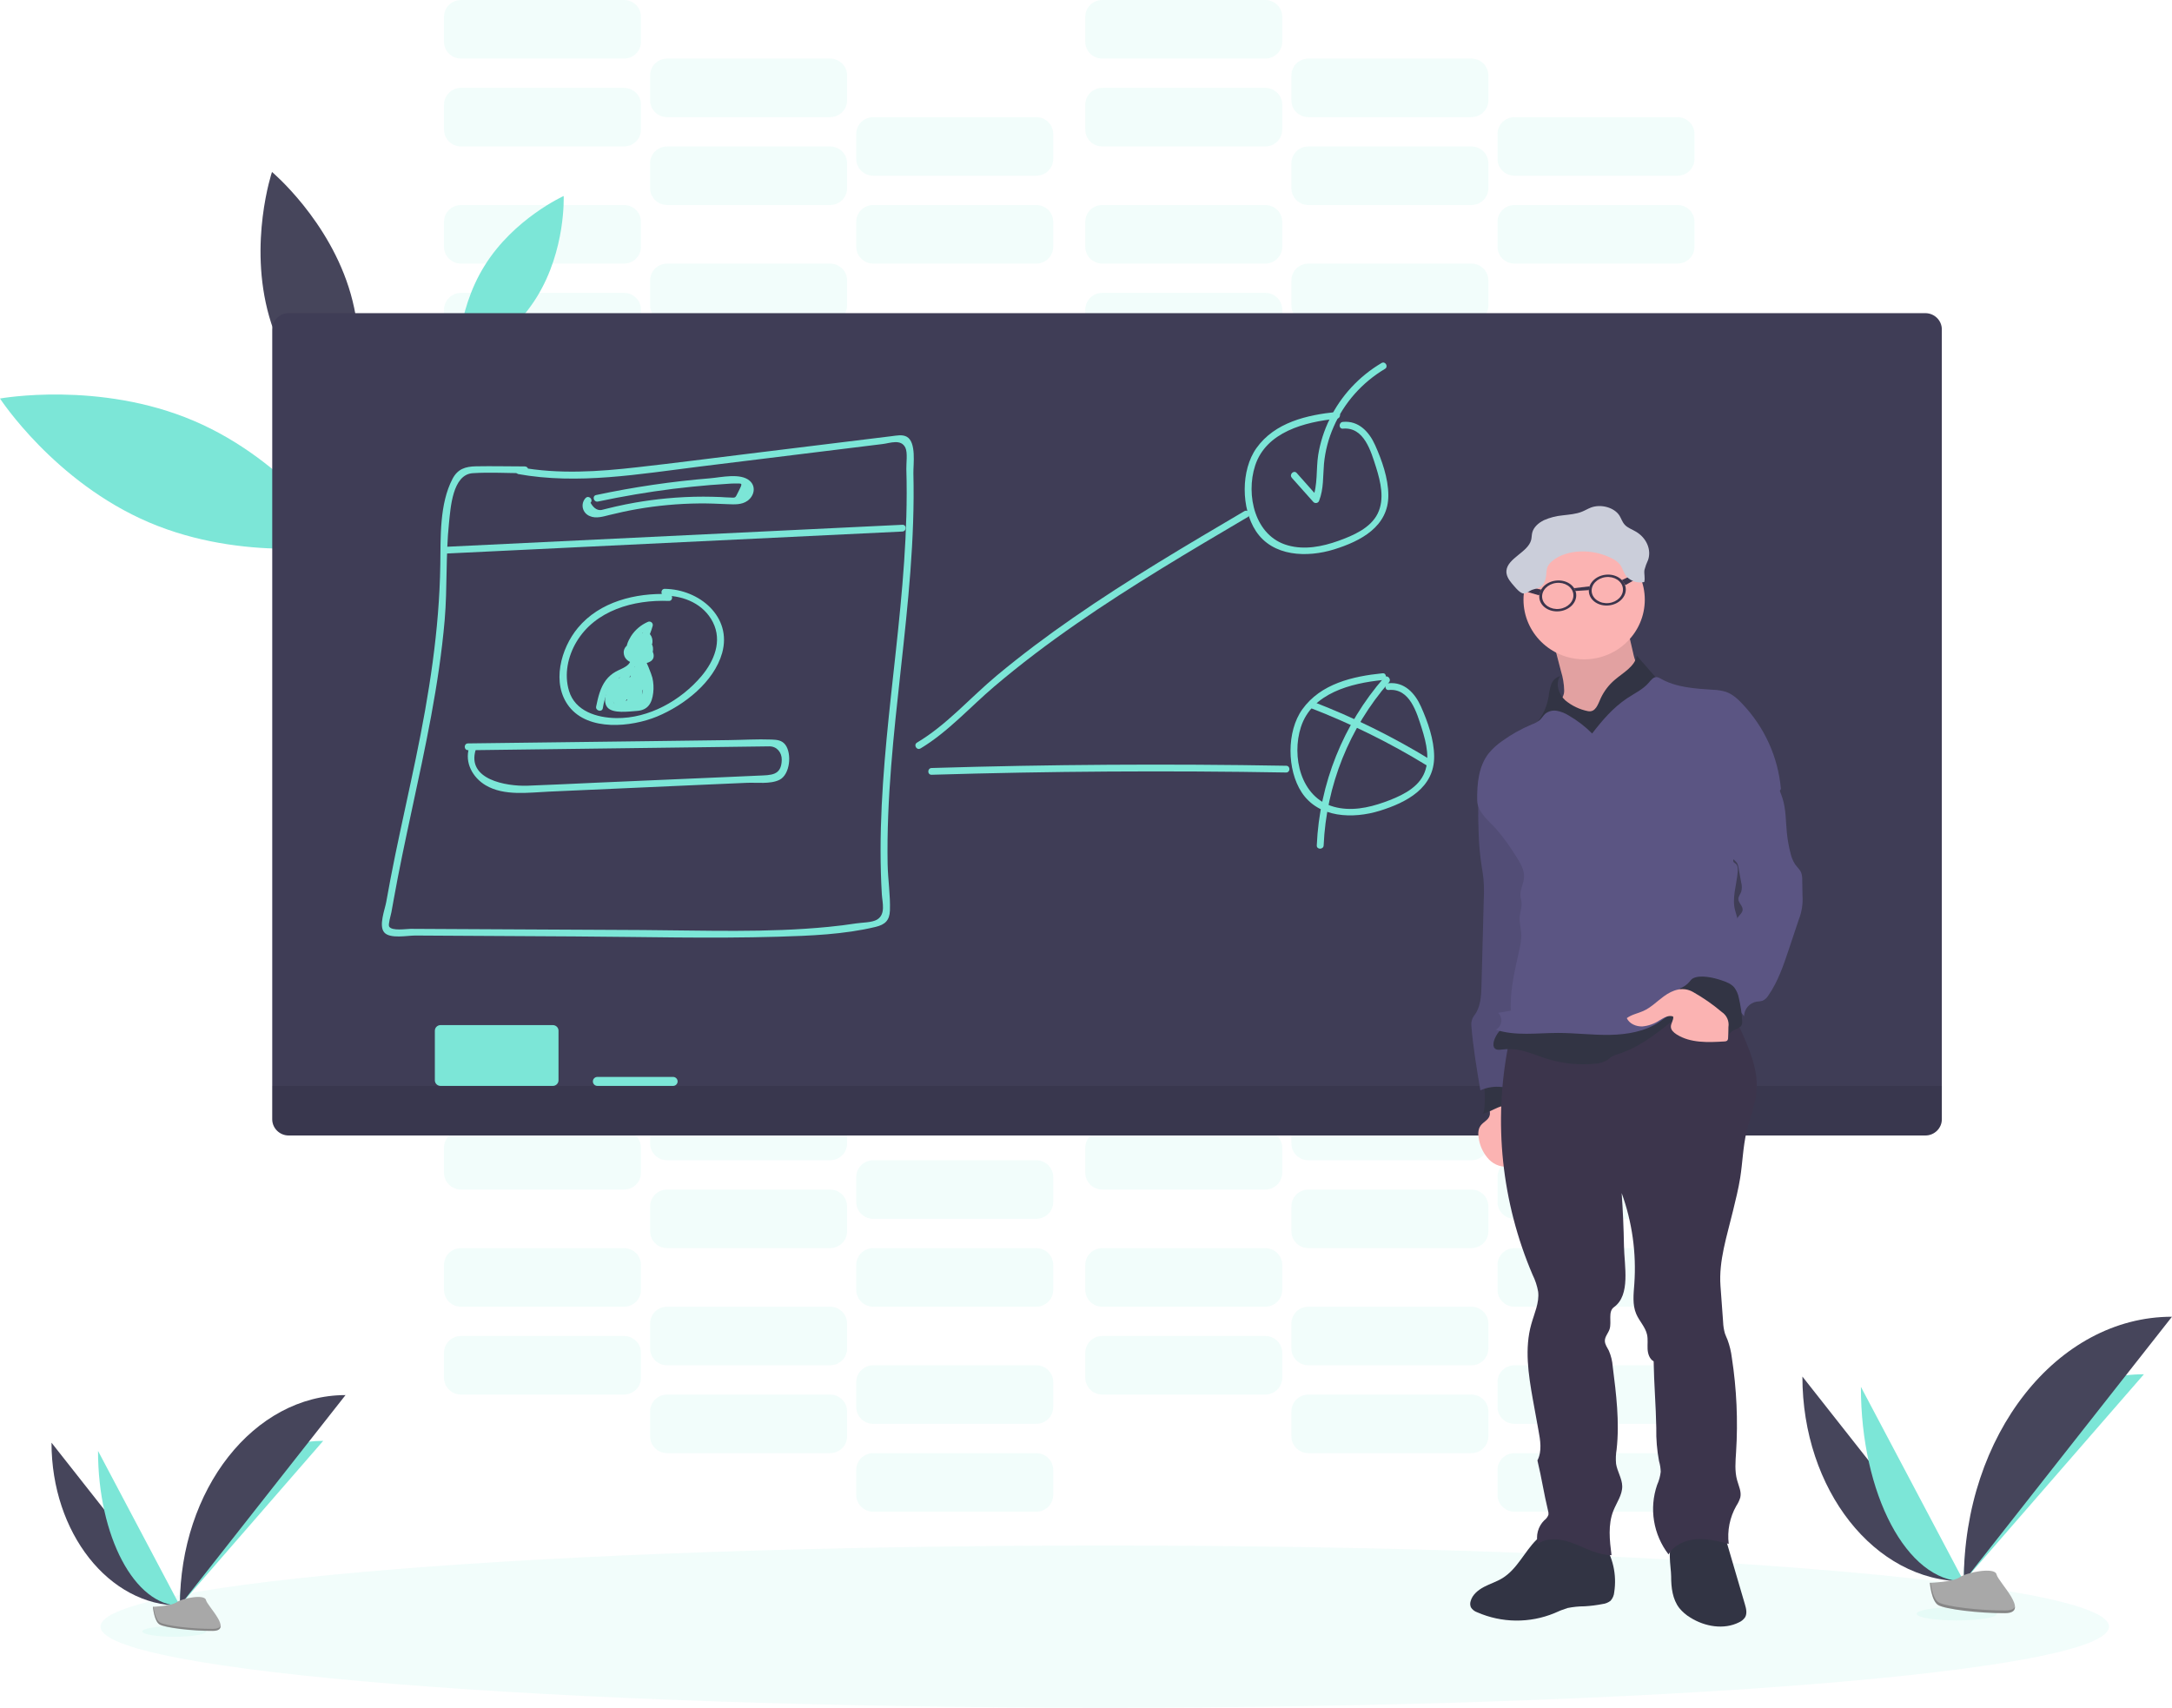 <svg width="510" height="401" viewBox="0 0 510 401" fill="none" xmlns="http://www.w3.org/2000/svg">
<g clip-path="url(#clip0)">
<path opacity="0.1" d="M146.509 68.773H108.252C106.045 68.773 104.256 70.533 104.256 72.704V78.597C104.256 80.768 106.045 82.528 108.252 82.528H146.509C148.715 82.528 150.504 80.768 150.504 78.597V72.704C150.504 70.533 148.715 68.773 146.509 68.773Z" fill="#7CE6D7"/>
<path opacity="0.1" d="M194.907 82.528H156.651C154.444 82.528 152.655 84.287 152.655 86.458V92.352C152.655 94.522 154.444 96.282 156.651 96.282H194.907C197.114 96.282 198.903 94.522 198.903 92.352V86.458C198.903 84.287 197.114 82.528 194.907 82.528Z" fill="#7CE6D7"/>
<path opacity="0.1" d="M243.306 96.282H205.05C202.843 96.282 201.054 98.042 201.054 100.213V106.106C201.054 108.277 202.843 110.037 205.05 110.037H243.306C245.513 110.037 247.302 108.277 247.302 106.106V100.213C247.302 98.042 245.513 96.282 243.306 96.282Z" fill="#7CE6D7"/>
<path opacity="0.1" d="M146.509 48.141H108.252C106.045 48.141 104.256 49.901 104.256 52.072V57.965C104.256 60.136 106.045 61.896 108.252 61.896H146.509C148.715 61.896 150.504 60.136 150.504 57.965V52.072C150.504 49.901 148.715 48.141 146.509 48.141Z" fill="#7CE6D7"/>
<path opacity="0.1" d="M194.907 61.896H156.651C154.444 61.896 152.655 63.656 152.655 65.826V71.72C152.655 73.891 154.444 75.65 156.651 75.65H194.907C197.114 75.65 198.903 73.891 198.903 71.72V65.826C198.903 63.656 197.114 61.896 194.907 61.896Z" fill="#7CE6D7"/>
<path opacity="0.1" d="M243.306 75.65H205.05C202.843 75.65 201.054 77.41 201.054 79.581V85.474C201.054 87.645 202.843 89.405 205.05 89.405H243.306C245.513 89.405 247.302 87.645 247.302 85.474V79.581C247.302 77.41 245.513 75.65 243.306 75.65Z" fill="#7CE6D7"/>
<path opacity="0.1" d="M297.083 68.773H258.826C256.619 68.773 254.831 70.533 254.831 72.704V78.597C254.831 80.768 256.619 82.528 258.826 82.528H297.083C299.289 82.528 301.078 80.768 301.078 78.597V72.704C301.078 70.533 299.289 68.773 297.083 68.773Z" fill="#7CE6D7"/>
<path opacity="0.1" d="M345.482 82.528H307.225C305.018 82.528 303.229 84.287 303.229 86.458V92.352C303.229 94.522 305.018 96.282 307.225 96.282H345.482C347.688 96.282 349.477 94.522 349.477 92.352V86.458C349.477 84.287 347.688 82.528 345.482 82.528Z" fill="#7CE6D7"/>
<path opacity="0.1" d="M393.881 96.282H355.624C353.417 96.282 351.628 98.042 351.628 100.213V106.106C351.628 108.277 353.417 110.037 355.624 110.037H393.881C396.087 110.037 397.876 108.277 397.876 106.106V100.213C397.876 98.042 396.087 96.282 393.881 96.282Z" fill="#7CE6D7"/>
<path opacity="0.1" d="M297.083 48.141H258.826C256.619 48.141 254.831 49.901 254.831 52.072V57.965C254.831 60.136 256.619 61.896 258.826 61.896H297.083C299.289 61.896 301.078 60.136 301.078 57.965V52.072C301.078 49.901 299.289 48.141 297.083 48.141Z" fill="#7CE6D7"/>
<path opacity="0.1" d="M345.482 61.896H307.225C305.018 61.896 303.229 63.656 303.229 65.826V71.72C303.229 73.891 305.018 75.65 307.225 75.65H345.482C347.688 75.65 349.477 73.891 349.477 71.72V65.826C349.477 63.656 347.688 61.896 345.482 61.896Z" fill="#7CE6D7"/>
<path opacity="0.1" d="M393.881 75.65H355.624C353.417 75.65 351.628 77.41 351.628 79.581V85.474C351.628 87.645 353.417 89.405 355.624 89.405H393.881C396.087 89.405 397.876 87.645 397.876 85.474V79.581C397.876 77.41 396.087 75.65 393.881 75.65Z" fill="#7CE6D7"/>
<path opacity="0.1" d="M146.509 20.632H108.252C106.045 20.632 104.256 22.392 104.256 24.563V30.456C104.256 32.627 106.045 34.386 108.252 34.386H146.509C148.715 34.386 150.504 32.627 150.504 30.456V24.563C150.504 22.392 148.715 20.632 146.509 20.632Z" fill="#7CE6D7"/>
<path opacity="0.1" d="M194.907 34.386H156.651C154.444 34.386 152.655 36.146 152.655 38.317V44.211C152.655 46.381 154.444 48.141 156.651 48.141H194.907C197.114 48.141 198.903 46.381 198.903 44.211V38.317C198.903 36.146 197.114 34.386 194.907 34.386Z" fill="#7CE6D7"/>
<path opacity="0.1" d="M243.306 48.141H205.05C202.843 48.141 201.054 49.901 201.054 52.072V57.965C201.054 60.136 202.843 61.896 205.05 61.896H243.306C245.513 61.896 247.302 60.136 247.302 57.965V52.072C247.302 49.901 245.513 48.141 243.306 48.141Z" fill="#7CE6D7"/>
<path opacity="0.1" d="M146.509 0H108.252C106.045 0 104.256 1.76 104.256 3.931V9.824C104.256 11.995 106.045 13.755 108.252 13.755H146.509C148.715 13.755 150.504 11.995 150.504 9.824V3.931C150.504 1.76 148.715 0 146.509 0Z" fill="#7CE6D7"/>
<path opacity="0.1" d="M194.907 13.755H156.651C154.444 13.755 152.655 15.514 152.655 17.685V23.579C152.655 25.749 154.444 27.509 156.651 27.509H194.907C197.114 27.509 198.903 25.749 198.903 23.579V17.685C198.903 15.514 197.114 13.755 194.907 13.755Z" fill="#7CE6D7"/>
<path opacity="0.1" d="M243.306 27.509H205.05C202.843 27.509 201.054 29.269 201.054 31.44V37.333C201.054 39.504 202.843 41.264 205.05 41.264H243.306C245.513 41.264 247.302 39.504 247.302 37.333V31.44C247.302 29.269 245.513 27.509 243.306 27.509Z" fill="#7CE6D7"/>
<path opacity="0.1" d="M297.083 20.632H258.826C256.619 20.632 254.831 22.392 254.831 24.563V30.456C254.831 32.627 256.619 34.386 258.826 34.386H297.083C299.289 34.386 301.078 32.627 301.078 30.456V24.563C301.078 22.392 299.289 20.632 297.083 20.632Z" fill="#7CE6D7"/>
<path opacity="0.1" d="M345.482 34.386H307.225C305.018 34.386 303.229 36.146 303.229 38.317V44.211C303.229 46.381 305.018 48.141 307.225 48.141H345.482C347.688 48.141 349.477 46.381 349.477 44.211V38.317C349.477 36.146 347.688 34.386 345.482 34.386Z" fill="#7CE6D7"/>
<path opacity="0.1" d="M393.881 48.141H355.624C353.417 48.141 351.628 49.901 351.628 52.072V57.965C351.628 60.136 353.417 61.896 355.624 61.896H393.881C396.087 61.896 397.876 60.136 397.876 57.965V52.072C397.876 49.901 396.087 48.141 393.881 48.141Z" fill="#7CE6D7"/>
<path opacity="0.1" d="M297.083 0H258.826C256.619 0 254.831 1.76 254.831 3.931V9.824C254.831 11.995 256.619 13.755 258.826 13.755H297.083C299.289 13.755 301.078 11.995 301.078 9.824V3.931C301.078 1.76 299.289 0 297.083 0Z" fill="#7CE6D7"/>
<path opacity="0.1" d="M345.482 13.755H307.225C305.018 13.755 303.229 15.514 303.229 17.685V23.579C303.229 25.749 305.018 27.509 307.225 27.509H345.482C347.688 27.509 349.477 25.749 349.477 23.579V17.685C349.477 15.514 347.688 13.755 345.482 13.755Z" fill="#7CE6D7"/>
<path opacity="0.1" d="M393.881 27.509H355.624C353.417 27.509 351.628 29.269 351.628 31.44V37.333C351.628 39.504 353.417 41.264 355.624 41.264H393.881C396.087 41.264 397.876 39.504 397.876 37.333V31.44C397.876 29.269 396.087 27.509 393.881 27.509Z" fill="#7CE6D7"/>
<path opacity="0.1" d="M146.509 313.711H108.252C106.045 313.711 104.256 315.471 104.256 317.642V323.535C104.256 325.706 106.045 327.466 108.252 327.466H146.509C148.715 327.466 150.504 325.706 150.504 323.535V317.642C150.504 315.471 148.715 313.711 146.509 313.711Z" fill="#7CE6D7"/>
<path opacity="0.1" d="M194.907 327.466H156.651C154.444 327.466 152.655 329.225 152.655 331.396V337.29C152.655 339.46 154.444 341.22 156.651 341.22H194.907C197.114 341.22 198.903 339.46 198.903 337.29V331.396C198.903 329.225 197.114 327.466 194.907 327.466Z" fill="#7CE6D7"/>
<path opacity="0.1" d="M243.306 341.22H205.05C202.843 341.22 201.054 342.98 201.054 345.151V351.044C201.054 353.215 202.843 354.975 205.05 354.975H243.306C245.513 354.975 247.302 353.215 247.302 351.044V345.151C247.302 342.98 245.513 341.22 243.306 341.22Z" fill="#7CE6D7"/>
<path opacity="0.1" d="M146.509 293.079H108.252C106.045 293.079 104.256 294.839 104.256 297.01V302.903C104.256 305.074 106.045 306.834 108.252 306.834H146.509C148.715 306.834 150.504 305.074 150.504 302.903V297.01C150.504 294.839 148.715 293.079 146.509 293.079Z" fill="#7CE6D7"/>
<path opacity="0.1" d="M194.907 306.834H156.651C154.444 306.834 152.655 308.594 152.655 310.764V316.658C152.655 318.829 154.444 320.588 156.651 320.588H194.907C197.114 320.588 198.903 318.829 198.903 316.658V310.764C198.903 308.594 197.114 306.834 194.907 306.834Z" fill="#7CE6D7"/>
<path opacity="0.1" d="M243.306 320.588H205.05C202.843 320.588 201.054 322.348 201.054 324.519V330.412C201.054 332.583 202.843 334.343 205.05 334.343H243.306C245.513 334.343 247.302 332.583 247.302 330.412V324.519C247.302 322.348 245.513 320.588 243.306 320.588Z" fill="#7CE6D7"/>
<path opacity="0.1" d="M297.083 313.711H258.826C256.619 313.711 254.831 315.471 254.831 317.642V323.535C254.831 325.706 256.619 327.466 258.826 327.466H297.083C299.289 327.466 301.078 325.706 301.078 323.535V317.642C301.078 315.471 299.289 313.711 297.083 313.711Z" fill="#7CE6D7"/>
<path opacity="0.1" d="M345.482 327.466H307.225C305.018 327.466 303.229 329.225 303.229 331.396V337.29C303.229 339.46 305.018 341.22 307.225 341.22H345.482C347.688 341.22 349.477 339.46 349.477 337.29V331.396C349.477 329.225 347.688 327.466 345.482 327.466Z" fill="#7CE6D7"/>
<path opacity="0.1" d="M393.881 341.22H355.624C353.417 341.22 351.628 342.98 351.628 345.151V351.044C351.628 353.215 353.417 354.975 355.624 354.975H393.881C396.087 354.975 397.876 353.215 397.876 351.044V345.151C397.876 342.98 396.087 341.22 393.881 341.22Z" fill="#7CE6D7"/>
<path opacity="0.1" d="M297.083 293.079H258.826C256.619 293.079 254.831 294.839 254.831 297.01V302.903C254.831 305.074 256.619 306.834 258.826 306.834H297.083C299.289 306.834 301.078 305.074 301.078 302.903V297.01C301.078 294.839 299.289 293.079 297.083 293.079Z" fill="#7CE6D7"/>
<path opacity="0.1" d="M345.482 306.834H307.225C305.018 306.834 303.229 308.594 303.229 310.764V316.658C303.229 318.829 305.018 320.588 307.225 320.588H345.482C347.688 320.588 349.477 318.829 349.477 316.658V310.764C349.477 308.594 347.688 306.834 345.482 306.834Z" fill="#7CE6D7"/>
<path opacity="0.1" d="M393.881 320.588H355.624C353.417 320.588 351.628 322.348 351.628 324.519V330.412C351.628 332.583 353.417 334.343 355.624 334.343H393.881C396.087 334.343 397.876 332.583 397.876 330.412V324.519C397.876 322.348 396.087 320.588 393.881 320.588Z" fill="#7CE6D7"/>
<path opacity="0.1" d="M146.509 265.57H108.252C106.045 265.57 104.256 267.33 104.256 269.501V275.394C104.256 277.565 106.045 279.325 108.252 279.325H146.509C148.715 279.325 150.504 277.565 150.504 275.394V269.501C150.504 267.33 148.715 265.57 146.509 265.57Z" fill="#7CE6D7"/>
<path opacity="0.1" d="M194.907 279.325H156.651C154.444 279.325 152.655 281.084 152.655 283.255V289.148C152.655 291.319 154.444 293.079 156.651 293.079H194.907C197.114 293.079 198.903 291.319 198.903 289.148V283.255C198.903 281.084 197.114 279.325 194.907 279.325Z" fill="#7CE6D7"/>
<path opacity="0.1" d="M243.306 293.079H205.05C202.843 293.079 201.054 294.839 201.054 297.01V302.903C201.054 305.074 202.843 306.834 205.05 306.834H243.306C245.513 306.834 247.302 305.074 247.302 302.903V297.01C247.302 294.839 245.513 293.079 243.306 293.079Z" fill="#7CE6D7"/>
<path opacity="0.1" d="M146.509 244.938H108.252C106.045 244.938 104.256 246.698 104.256 248.869V254.762C104.256 256.933 106.045 258.693 108.252 258.693H146.509C148.715 258.693 150.504 256.933 150.504 254.762V248.869C150.504 246.698 148.715 244.938 146.509 244.938Z" fill="#7CE6D7"/>
<path opacity="0.1" d="M194.907 258.693H156.651C154.444 258.693 152.655 260.452 152.655 262.623V268.517C152.655 270.687 154.444 272.447 156.651 272.447H194.907C197.114 272.447 198.903 270.687 198.903 268.517V262.623C198.903 260.452 197.114 258.693 194.907 258.693Z" fill="#7CE6D7"/>
<path opacity="0.1" d="M243.306 272.447H205.05C202.843 272.447 201.054 274.207 201.054 276.378V282.271C201.054 284.442 202.843 286.202 205.05 286.202H243.306C245.513 286.202 247.302 284.442 247.302 282.271V276.378C247.302 274.207 245.513 272.447 243.306 272.447Z" fill="#7CE6D7"/>
<path opacity="0.1" d="M297.083 265.57H258.826C256.619 265.57 254.831 267.33 254.831 269.501V275.394C254.831 277.565 256.619 279.325 258.826 279.325H297.083C299.289 279.325 301.078 277.565 301.078 275.394V269.501C301.078 267.33 299.289 265.57 297.083 265.57Z" fill="#7CE6D7"/>
<path opacity="0.1" d="M345.482 279.325H307.225C305.018 279.325 303.229 281.084 303.229 283.255V289.148C303.229 291.319 305.018 293.079 307.225 293.079H345.482C347.688 293.079 349.477 291.319 349.477 289.148V283.255C349.477 281.084 347.688 279.325 345.482 279.325Z" fill="#7CE6D7"/>
<path opacity="0.1" d="M393.881 293.079H355.624C353.417 293.079 351.628 294.839 351.628 297.01V302.903C351.628 305.074 353.417 306.834 355.624 306.834H393.881C396.087 306.834 397.876 305.074 397.876 302.903V297.01C397.876 294.839 396.087 293.079 393.881 293.079Z" fill="#7CE6D7"/>
<path opacity="0.1" d="M297.083 244.938H258.826C256.619 244.938 254.831 246.698 254.831 248.869V254.762C254.831 256.933 256.619 258.693 258.826 258.693H297.083C299.289 258.693 301.078 256.933 301.078 254.762V248.869C301.078 246.698 299.289 244.938 297.083 244.938Z" fill="#7CE6D7"/>
<path opacity="0.1" d="M345.482 258.693H307.225C305.018 258.693 303.229 260.452 303.229 262.623V268.517C303.229 270.687 305.018 272.447 307.225 272.447H345.482C347.688 272.447 349.477 270.687 349.477 268.517V262.623C349.477 260.452 347.688 258.693 345.482 258.693Z" fill="#7CE6D7"/>
<path opacity="0.1" d="M393.881 272.447H355.624C353.417 272.447 351.628 274.207 351.628 276.378V282.271C351.628 284.442 353.417 286.202 355.624 286.202H393.881C396.087 286.202 397.876 284.442 397.876 282.271V276.378C397.876 274.207 396.087 272.447 393.881 272.447Z" fill="#7CE6D7"/>
<path opacity="0.1" d="M259.402 401C389.636 401 495.211 392.473 495.211 381.955C495.211 371.437 389.636 362.91 259.402 362.91C129.167 362.91 23.592 371.437 23.592 381.955C23.592 392.473 129.167 401 259.402 401Z" fill="#7CE6D7"/>
<path d="M45.522 98.822C67.758 108.302 80.536 127.918 80.536 127.918C80.536 127.918 57.256 132.15 35.014 122.675C12.772 113.2 0 93.579 0 93.579C0 93.579 23.28 89.341 45.522 98.822Z" fill="#7CE6D7"/>
<path d="M113.764 62.425C120.642 51.315 132.355 46.025 132.355 46.025C132.355 46.025 132.893 58.69 126.036 69.768C119.18 80.845 107.44 86.13 107.44 86.13C107.44 86.13 106.881 73.471 113.764 62.425Z" fill="#7CE6D7"/>
<path d="M63.203 74.312C68.124 91.59 81.686 102.964 81.686 102.964C81.686 102.964 87.274 86.316 82.353 69.032C77.433 51.749 63.865 40.38 63.865 40.38C63.865 40.38 58.278 57.029 63.203 74.312Z" fill="#46455B"/>
<path d="M452.077 73.534H67.801C65.66 73.534 63.924 75.242 63.924 77.349V262.814C63.924 264.92 65.66 266.628 67.801 266.628H452.077C454.218 266.628 455.954 264.92 455.954 262.814V77.349C455.954 75.242 454.218 73.534 452.077 73.534Z" fill="#3F3D56"/>
<path opacity="0.1" d="M63.924 254.989H455.954V262.814C455.954 263.825 455.546 264.795 454.819 265.511C454.092 266.226 453.105 266.628 452.077 266.628H67.801C66.773 266.628 65.787 266.226 65.059 265.511C64.332 264.795 63.924 263.825 63.924 262.814V254.989Z" fill="black"/>
<path d="M129.8 240.706H103.45C102.707 240.706 102.105 241.298 102.105 242.028V253.667C102.105 254.397 102.707 254.989 103.45 254.989H129.8C130.543 254.989 131.145 254.397 131.145 253.667V242.028C131.145 241.298 130.543 240.706 129.8 240.706Z" fill="#7CE6D7"/>
<path d="M158.033 252.873H140.286C139.692 252.873 139.211 253.347 139.211 253.931C139.211 254.516 139.692 254.989 140.286 254.989H158.033C158.627 254.989 159.108 254.516 159.108 253.931C159.108 253.347 158.627 252.873 158.033 252.873Z" fill="#7CE6D7"/>
<path d="M121.545 111.296C135.737 113.872 150.214 111.296 164.346 109.55L207.297 104.26C209.034 104.043 211.562 103.022 212.584 105.112C213.159 106.281 212.772 108.815 212.815 110.159C212.928 113.862 212.917 117.565 212.815 121.268C212.621 128.346 212.094 135.409 211.422 142.455C210.115 156.247 208.265 169.965 207.34 183.809C206.867 190.856 206.631 197.924 206.84 204.97C206.889 206.653 206.959 208.335 207.061 210.012C207.174 211.89 208.029 214.678 205.948 215.932C204.759 216.651 202.42 216.614 201.059 216.826C198.908 217.159 196.757 217.423 194.563 217.64C180.103 219.063 165.454 218.471 150.94 218.386L107.112 218.164L96.421 218.106C95.453 218.106 91.963 218.677 91.366 217.545C91.113 217.064 91.786 214.81 91.904 214.207C92.069 213.212 92.248 212.22 92.442 211.229C93.689 204.272 95.163 197.358 96.647 190.449C99.836 175.636 103.1 160.749 104.412 145.619C105.063 138.028 104.633 130.367 105.429 122.792C105.8 119.274 106.241 111.423 111 111.111C115.033 110.846 119.185 111.111 123.229 111.111C123.443 111.111 123.648 111.027 123.799 110.878C123.95 110.73 124.035 110.528 124.035 110.317C124.035 110.107 123.95 109.905 123.799 109.756C123.648 109.607 123.443 109.524 123.229 109.524C119.411 109.524 115.587 109.423 111.769 109.497C109.231 109.545 107.467 110.137 106.257 112.433C103.165 118.327 103.482 126.188 103.385 132.621C103.154 148.021 100.75 163.093 97.62 178.154C96.045 185.735 94.345 193.289 92.78 200.876C92.044 204.499 91.339 208.134 90.694 211.779C90.393 213.514 88.871 217.339 90.21 218.931C91.549 220.524 95.668 219.667 97.513 219.677L110.344 219.751L134.93 219.889C150.816 219.979 166.755 220.418 182.636 219.957C190.218 219.735 198.231 219.428 205.614 217.646C207.814 217.117 208.873 216.122 208.959 213.816C209.088 210.239 208.497 206.552 208.421 202.96C207.884 172.224 215.224 141.916 214.471 111.169C214.423 109.079 215.224 103.81 212.901 102.546C211.858 101.975 210.503 102.287 209.405 102.414C207.308 102.652 205.216 102.943 203.119 103.186L175.881 106.529C167.175 107.588 158.474 108.73 149.751 109.704C140.518 110.762 131.193 111.391 121.992 109.704C120.975 109.518 120.54 111.047 121.562 111.233L121.545 111.296Z" fill="#7CE6D7"/>
<path d="M104.423 129.997L211.879 124.813C212.917 124.76 212.922 123.173 211.879 123.226L104.423 128.41C103.39 128.458 103.385 130.045 104.423 129.997Z" fill="#7CE6D7"/>
<path d="M137.528 116.914C137.228 117.228 137.009 117.608 136.893 118.023C136.776 118.439 136.764 118.876 136.857 119.296C136.951 119.717 137.148 120.109 137.431 120.438C137.714 120.767 138.074 121.023 138.48 121.184C139.927 121.834 141.626 121.289 143.062 120.935C145.213 120.406 147.364 119.935 149.574 119.549C154.385 118.711 159.257 118.265 164.142 118.216C166.368 118.189 168.579 118.29 170.805 118.385C172.418 118.448 174.155 118.575 175.521 117.591C177.081 116.47 177.586 114.28 176.059 112.915C173.908 110.984 169.272 112.105 166.788 112.306C157.773 113.043 148.816 114.358 139.975 116.242C138.964 116.454 139.389 117.988 140.405 117.771C146.238 116.533 152.116 115.539 158.038 114.788C160.95 114.435 163.866 114.137 166.788 113.894C168.165 113.782 169.541 113.682 170.918 113.603C171.456 113.571 172.026 113.513 172.574 113.529C174.279 113.566 174.478 113.264 173.456 115.29C172.547 117.084 172.838 116.877 171.262 116.819C170.595 116.819 169.928 116.745 169.262 116.713C167.896 116.657 166.53 116.627 165.164 116.623C162.256 116.623 159.356 116.761 156.463 117.036C154.011 117.269 151.564 117.597 149.138 118.02C147.622 118.284 146.116 118.591 144.616 118.93C143.954 119.083 143.288 119.242 142.626 119.406C142.309 119.491 141.986 119.565 141.669 119.644C140.493 120.046 139.491 119.517 138.663 118.057C139.383 117.322 138.249 116.195 137.523 116.935L137.528 116.914Z" fill="#7CE6D7"/>
<path d="M157.006 139.493C149.224 139.197 140.819 141.265 135.694 147.428C131.682 152.248 129.397 160.516 133.645 165.944C138.211 171.763 148.224 170.737 154.263 168.256C160.652 165.611 167.643 160.157 169.563 153.332C171.956 144.81 164.185 138.366 156.091 138.271C155.054 138.271 155.054 139.858 156.091 139.858C160.706 139.911 165.233 141.858 167.385 146.085C169.638 150.539 167.696 155.216 164.696 158.781C159.888 164.458 152.37 168.737 144.712 168.616C140.115 168.547 135.033 166.997 133.608 162.225C132.435 158.358 133.328 154.131 135.371 150.703C139.792 143.297 148.789 140.789 157.038 141.106C158.076 141.144 158.076 139.556 157.038 139.519L157.006 139.493Z" fill="#7CE6D7"/>
<path d="M149.278 151.248C148.946 151.127 148.589 151.091 148.239 151.142C147.889 151.194 147.558 151.331 147.277 151.543C146.996 151.754 146.773 152.032 146.63 152.35C146.488 152.668 146.429 153.017 146.46 153.364C146.622 155.427 148.934 156.009 150.671 155.887C152.171 155.76 153.924 155.216 153.397 153.369C153.3 153.043 153.133 152.74 152.907 152.483C152.68 152.225 152.4 152.019 152.085 151.877C151.604 151.69 151.082 151.626 150.569 151.692C150.37 151.692 148.547 152.348 149.321 151.56L148.052 151.396C148.193 151.533 148.301 151.699 148.368 151.882C148.435 152.065 148.459 152.26 148.439 152.454C148.442 152.592 148.481 152.728 148.552 152.847C148.624 152.966 148.725 153.064 148.847 153.133C148.969 153.202 149.107 153.239 149.248 153.239C149.388 153.24 149.527 153.204 149.649 153.137C149.834 153.061 150.036 153.037 150.234 153.068C150.431 153.099 150.616 153.183 150.767 153.312C150.919 153.44 151.031 153.608 151.091 153.796C151.151 153.983 151.156 154.184 151.107 154.374C151.063 154.558 151.087 154.75 151.174 154.918C151.261 155.085 151.405 155.218 151.581 155.291C151.757 155.364 151.954 155.374 152.137 155.319C152.319 155.263 152.476 155.146 152.58 154.988C153.118 154.036 153.769 152.142 152.962 151.147C152.424 150.476 151.386 150.677 150.741 151.068C150.343 151.345 149.972 151.659 149.633 152.004C148.982 152.57 148.558 152.835 148.8 151.75C149.203 149.777 151.117 148.206 152.865 147.418L151.682 146.524C151.062 148.817 149.953 150.954 148.428 152.793L149.805 153.353C149.766 152.627 149.956 151.906 150.349 151.29C150.741 150.674 151.318 150.192 151.999 149.909H151.209L151.628 150.587C151.472 151.586 153.026 152.015 153.182 151.005C153.387 149.698 152.548 148 150.994 148.64C149.138 149.402 148.176 151.491 148.213 153.353C148.213 153.988 149.128 154.48 149.595 153.919C151.306 151.876 152.554 149.497 153.258 146.942C153.295 146.79 153.287 146.631 153.234 146.484C153.181 146.337 153.086 146.208 152.96 146.113C152.834 146.019 152.683 145.962 152.524 145.95C152.366 145.939 152.208 145.972 152.069 146.048C150.458 146.764 149.097 147.93 148.154 149.402C147.498 150.46 146.675 152.11 147.342 153.327C147.452 153.522 147.599 153.693 147.776 153.831C147.953 153.97 148.156 154.072 148.374 154.132C148.591 154.193 148.819 154.21 149.043 154.184C149.268 154.157 149.485 154.087 149.681 153.978C150.179 153.688 150.633 153.332 151.031 152.92C151.23 152.745 151.451 152.444 151.714 152.391C151.951 152.232 151.94 152.322 151.677 152.671C151.673 153.219 151.511 153.755 151.209 154.216L152.682 154.824C152.815 154.33 152.799 153.809 152.638 153.323C152.476 152.838 152.174 152.409 151.77 152.088C151.366 151.768 150.875 151.569 150.359 151.517C149.842 151.464 149.321 151.56 148.859 151.793L150.074 152.481C150.1 151.807 149.885 151.147 149.466 150.613C149.403 150.51 149.317 150.423 149.214 150.357C149.112 150.291 148.996 150.249 148.874 150.233C148.753 150.217 148.63 150.229 148.514 150.266C148.397 150.303 148.291 150.366 148.203 150.449C147.385 151.29 147.229 152.745 148.256 153.523C149.025 154.099 149.402 153.523 150.246 153.39C153.112 153.025 151.44 154.295 150.429 154.337C149.977 154.385 149.52 154.353 149.079 154.242C147.957 153.868 147.887 153.387 148.869 152.798C149.832 153.184 150.246 151.65 149.3 151.269L149.278 151.248Z" fill="#7CE6D7"/>
<path d="M147.982 154.147C148.644 156.263 145.912 156.961 144.616 157.691C143.706 158.193 142.913 158.876 142.287 159.696C140.932 161.484 140.427 163.759 139.98 165.902C139.776 166.902 141.33 167.325 141.54 166.325C141.786 164.751 142.243 163.215 142.9 161.76C143.868 159.866 145.256 159.231 147.063 158.257C148.87 157.284 150.176 155.776 149.536 153.724C149.235 152.75 147.676 153.168 147.982 154.147V154.147Z" fill="#7CE6D7"/>
<path d="M150.671 153.084C150.286 153.136 149.935 153.328 149.686 153.621C149.438 153.915 149.309 154.289 149.326 154.671C149.326 155.3 149.751 155.702 150.042 156.205C150.731 157.233 151.257 158.359 151.601 159.543C151.859 160.68 152.112 162.717 151.51 163.775C150.396 165.738 148.385 165.362 146.67 165.362C145.056 165.362 143.809 165.891 143.863 163.68C143.895 162.437 144.777 161.178 145.476 160.199L144.002 160.009C144.313 161.624 144.477 163.263 144.492 164.907C144.492 165.643 145.637 166.05 145.992 165.304C146.857 163.515 147.543 161.648 148.041 159.728L146.455 159.517L146.734 163.537C146.739 163.709 146.8 163.874 146.907 164.009C147.015 164.144 147.164 164.241 147.333 164.287C147.501 164.332 147.68 164.322 147.842 164.26C148.005 164.197 148.142 164.085 148.235 163.939C148.423 163.735 148.561 163.49 148.638 163.225C148.692 162.976 148.197 161.299 147.998 161.897L149.579 162.109L149.692 158.289L148.079 158.501C148.42 159.578 148.522 160.714 148.38 161.834C148.278 162.717 149.789 162.918 149.993 162.045L151.004 156.914L149.531 157.099C149.881 157.809 149.977 158.614 149.805 159.384C149.687 160.4 151.3 160.389 151.418 159.384C151.555 158.331 151.384 157.261 150.923 156.3C150.842 156.168 150.723 156.061 150.581 155.994C150.439 155.927 150.28 155.902 150.124 155.923C149.967 155.943 149.821 156.007 149.701 156.108C149.581 156.209 149.494 156.342 149.45 156.491L148.434 161.622L150.02 161.834C150.181 160.573 150.058 159.292 149.66 158.083C149.606 157.901 149.487 157.744 149.326 157.64C149.164 157.536 148.97 157.493 148.779 157.518C148.588 157.543 148.412 157.634 148.284 157.776C148.155 157.917 148.082 158.099 148.079 158.289L147.966 162.109C147.966 163.035 149.273 163.167 149.552 162.32L149.638 162.061C149.675 161.926 149.676 161.784 149.64 161.648C149.604 161.513 149.533 161.389 149.434 161.289C147.761 159.501 147.423 162.347 146.842 163.135L148.348 163.537L148.068 159.517C148.009 158.66 146.718 158.395 146.482 159.305C146.027 161.094 145.397 162.836 144.599 164.505L146.105 164.907C146.088 163.121 145.908 161.34 145.567 159.585C145.427 158.855 144.454 158.887 144.094 159.395C143.018 160.918 141.158 164.246 142.593 166.071C143.846 167.658 147.788 167.045 149.471 166.944C152.128 166.796 153.091 165.14 153.381 162.675C153.519 161.494 153.452 160.299 153.182 159.141C153.037 158.517 151.569 154.56 151.128 154.639C152.15 154.454 151.714 152.92 150.698 153.105L150.671 153.084Z" fill="#7CE6D7"/>
<path d="M147.546 156.649L143.142 162.368L144.535 163.167L147.762 158.575L146.288 157.961L144.68 163.997C144.637 164.181 144.661 164.373 144.747 164.541C144.834 164.708 144.978 164.841 145.155 164.914C145.331 164.987 145.527 164.997 145.71 164.942C145.893 164.886 146.05 164.769 146.154 164.611C146.885 163.418 147.707 162.281 148.611 161.209L147.267 160.437C146.906 161.804 146.21 163.063 145.239 164.103L146.589 164.876C146.672 164.145 146.87 163.431 147.175 162.759C147.59 161.844 146.277 161.035 145.783 161.955C145.328 162.794 144.808 163.597 144.228 164.357L145.702 164.548L146.03 163.04L144.557 162.849L144.793 164.172C144.832 164.305 144.905 164.426 145.006 164.523C145.107 164.619 145.231 164.689 145.367 164.724C145.503 164.759 145.646 164.759 145.782 164.724C145.918 164.688 146.043 164.618 146.143 164.521C147.507 163.133 148.6 161.51 149.37 159.733H147.982C148.347 160.395 148.603 161.109 148.74 161.85C148.934 162.802 150.219 162.447 150.321 161.638C150.552 159.866 150.671 158.081 150.676 156.295H149.063V159.622C149.063 160.485 150.499 160.739 150.649 159.834C150.756 159.031 151.025 158.258 151.44 157.559H150.026C150.366 158.1 150.552 158.722 150.563 159.358C150.563 159.568 150.648 159.77 150.8 159.919C150.951 160.068 151.156 160.151 151.37 160.151C151.584 160.151 151.789 160.068 151.94 159.919C152.092 159.77 152.177 159.568 152.177 159.358L152.381 158.3H150.827C150.983 159.236 151.574 164.511 149.472 163.892C149.117 163.807 149.015 163.828 149.165 163.95L149.644 162.945L150.768 160.601L149.262 160.199C149.359 161.289 149.461 162.844 148.794 163.775C148.256 164.532 146.6 164.833 145.756 164.389C145.198 163.998 144.722 163.506 144.352 162.939L143.25 163.997C144.142 164.638 145.589 166.209 146.74 166.299C147.616 166.367 148.353 165.653 148.929 165.082C149.811 164.185 150.499 163.12 150.951 161.954C151.403 160.787 151.61 159.542 151.558 158.295C151.558 158.084 151.473 157.882 151.322 157.733C151.171 157.585 150.966 157.501 150.752 157.501C150.538 157.501 150.332 157.585 150.181 157.733C150.03 157.882 149.945 158.084 149.945 158.295V160.104C149.945 160.314 150.03 160.516 150.181 160.665C150.332 160.814 150.538 160.897 150.752 160.897C150.966 160.897 151.171 160.814 151.322 160.665C151.473 160.516 151.558 160.314 151.558 160.104V155.665C151.558 155.455 151.473 155.253 151.322 155.104C151.171 154.955 150.966 154.872 150.752 154.872C150.538 154.872 150.332 154.955 150.181 155.104C150.03 155.253 149.945 155.455 149.945 155.665C149.942 156.729 149.848 157.791 149.665 158.839L151.252 159.051C151.125 157.787 151.066 156.517 151.074 155.247C151.072 155.057 151 154.874 150.872 154.732C150.744 154.589 150.568 154.497 150.376 154.471C150.185 154.446 149.99 154.489 149.828 154.592C149.666 154.696 149.547 154.853 149.493 155.036C149.251 156.046 148.955 157.041 148.67 158.03L150.144 157.84L150.031 157.416C149.956 156.406 148.342 156.401 148.418 157.416C148.435 157.845 148.549 158.264 148.751 158.644C149.063 159.289 150.036 159.062 150.225 158.453C150.531 157.459 150.805 156.464 151.047 155.459L149.461 155.247C149.453 156.517 149.512 157.787 149.638 159.051C149.719 159.866 151.053 160.215 151.219 159.263C151.434 158.068 151.548 156.857 151.558 155.644H149.945V160.083H151.558V158.273H149.945C150.04 160.269 149.335 162.222 147.982 163.712C147.773 163.946 147.546 164.165 147.304 164.368C146.923 164.727 146.573 164.675 146.267 164.204C145.503 163.892 144.712 163.087 144.046 162.617C143.379 162.146 142.465 163.077 142.938 163.701C144.175 165.32 146.019 167.124 148.315 166.346C150.73 165.505 151.058 162.289 150.875 160.173C150.816 159.469 149.746 158.993 149.375 159.776C148.837 160.892 148.299 162.003 147.762 163.125C147.573 163.516 147.224 164.056 147.278 164.521C147.455 165.711 148.923 165.516 149.827 165.447C153.327 165.188 152.774 160.305 152.37 157.85C152.236 157.035 151.031 157.162 150.816 157.85C150.645 158.333 150.556 158.841 150.553 159.353H152.166C152.107 158.443 151.849 157.557 151.408 156.755C151.336 156.637 151.233 156.539 151.111 156.471C150.989 156.403 150.852 156.367 150.711 156.367C150.571 156.367 150.433 156.403 150.311 156.471C150.189 156.539 150.087 156.637 150.015 156.755C149.534 157.572 149.209 158.468 149.058 159.4L150.671 159.612V156.284C150.671 156.074 150.586 155.872 150.435 155.723C150.283 155.574 150.078 155.491 149.864 155.491C149.65 155.491 149.445 155.574 149.294 155.723C149.143 155.872 149.058 156.074 149.058 156.284C149.052 158.071 148.934 159.855 148.703 161.627L150.289 161.416C150.107 160.551 149.797 159.717 149.37 158.94C149.297 158.822 149.195 158.724 149.073 158.656C148.951 158.588 148.813 158.552 148.673 158.552C148.533 158.552 148.395 158.588 148.273 158.656C148.151 158.724 148.049 158.822 147.977 158.94C147.275 160.597 146.267 162.111 145.003 163.405L146.353 163.754L146.116 162.431C145.992 161.728 144.981 161.707 144.643 162.241C144.375 162.639 144.194 163.086 144.11 163.556C144.026 164.026 144.04 164.507 144.153 164.971C144.288 165.722 145.256 165.643 145.627 165.161C146.206 164.403 146.726 163.601 147.181 162.765L145.788 161.961C145.416 162.751 145.163 163.59 145.035 164.452C144.938 165.151 145.783 165.881 146.385 165.225C147.541 163.98 148.378 162.482 148.826 160.855C149.025 160.136 148.014 159.453 147.477 160.083C146.487 161.249 145.588 162.487 144.788 163.786L146.261 164.399L147.901 158.384C147.945 158.201 147.921 158.009 147.834 157.841C147.747 157.673 147.603 157.541 147.427 157.468C147.251 157.395 147.054 157.385 146.871 157.44C146.689 157.496 146.532 157.613 146.428 157.771L143.201 162.368C142.599 163.22 143.981 163.955 144.594 163.167L148.982 157.453C149.606 156.639 148.208 155.866 147.59 156.649H147.546Z" fill="#7CE6D7"/>
<path d="M216.154 175.742C222.607 171.859 227.738 166.066 233.438 161.22C239.622 155.967 246.113 151.073 252.798 146.439C265.779 137.446 279.412 129.399 293.033 121.374C293.21 121.264 293.336 121.091 293.386 120.892C293.435 120.692 293.404 120.481 293.299 120.304C293.194 120.126 293.022 119.996 292.821 119.94C292.62 119.884 292.405 119.907 292.221 120.004C278.6 128.029 264.962 136.06 251.98 145.069C245.855 149.301 239.875 153.787 234.143 158.548C227.904 163.733 222.349 170.187 215.321 174.372C214.433 174.901 215.245 176.276 216.133 175.742H216.154Z" fill="#7CE6D7"/>
<path d="M313.861 96.732C306.87 97.43 299.341 99.181 295.039 105.196C291.323 110.37 291.404 119.395 294.894 124.707C298.857 130.743 306.956 130.96 313.248 129.008C319.54 127.056 326.052 123.633 325.993 116.237C325.961 112.269 324.503 108.138 322.895 104.54C321.508 101.435 319.05 98.721 315.329 99.065C314.302 99.16 314.291 100.747 315.329 100.652C320.314 100.197 321.917 106.022 323.1 109.698C324.175 113.132 325.17 117.195 323.481 120.607C321.793 124.019 317.722 125.76 314.243 127.008C310.478 128.352 306.343 129.172 302.412 128.066C294.625 125.924 292.474 116.216 294.716 109.328C297.298 101.393 306.44 99.06 313.888 98.319C314.909 98.219 314.92 96.632 313.888 96.732H313.861Z" fill="#7CE6D7"/>
<path d="M324.616 158.099C317.625 158.797 310.097 160.548 305.794 166.563C302.079 171.737 302.159 180.762 305.649 186.074C309.613 192.11 317.711 192.327 324.003 190.374C330.295 188.422 336.807 185 336.748 177.604C336.716 173.636 335.259 169.505 333.651 165.907C332.263 162.802 329.806 160.088 326.084 160.432C325.057 160.527 325.046 162.114 326.084 162.019C331.069 161.564 332.672 167.388 333.855 171.065C334.931 174.498 335.925 178.561 334.237 181.974C332.548 185.386 328.477 187.126 324.998 188.375C321.234 189.718 317.098 190.538 313.167 189.433C305.38 187.29 303.229 177.583 305.472 170.695C308.053 162.759 317.195 160.426 324.643 159.686C325.665 159.585 325.676 157.998 324.643 158.099H324.616Z" fill="#7CE6D7"/>
<path d="M303.315 112.185L308.408 117.898C308.509 117.994 308.633 118.062 308.769 118.097C308.904 118.131 309.047 118.131 309.182 118.095C309.317 118.059 309.441 117.99 309.541 117.893C309.641 117.797 309.714 117.676 309.752 117.544C310.828 114.761 310.624 111.878 310.876 108.952C311.155 105.929 311.927 102.969 313.162 100.186C315.643 94.543 319.85 89.8 325.197 86.617C326.084 86.088 325.272 84.713 324.385 85.247C319.112 88.37 314.882 92.942 312.215 98.398C310.91 101.054 310.004 103.882 309.527 106.794C308.989 110.227 309.478 113.825 308.188 117.121L309.537 116.766L304.472 111.063C303.783 110.296 302.649 111.423 303.332 112.185H303.315Z" fill="#7CE6D7"/>
<path d="M218.752 181.926C246.49 181.094 274.235 180.917 301.987 181.397C303.025 181.397 303.025 179.81 301.987 179.81C274.242 179.323 246.497 179.5 218.752 180.339C217.714 180.371 217.709 181.958 218.752 181.926Z" fill="#7CE6D7"/>
<path d="M307.784 166.277C317.267 169.939 326.388 174.447 335.033 179.746C335.915 180.275 336.727 178.916 335.845 178.376C327.086 173.011 317.844 168.45 308.236 164.749C307.274 164.373 306.854 165.907 307.811 166.277H307.784Z" fill="#7CE6D7"/>
<path d="M325.003 159.088C315.388 170.115 309.818 184.001 309.188 198.516C309.145 199.537 310.758 199.537 310.801 198.516C311.412 184.418 316.815 170.929 326.144 160.21C326.816 159.437 325.681 158.31 325.003 159.088Z" fill="#7CE6D7"/>
<path d="M109.924 176.165L170.03 175.393L176.941 175.303C178.183 175.303 179.425 175.26 180.667 175.255C182.415 175.255 183.593 176.683 183.561 178.429C183.48 182.132 181.114 182 178.016 182.132L170.547 182.466L140.131 183.783C134.683 184.021 129.23 184.312 123.783 184.497C118.867 184.645 109.521 183.069 111.704 176.033C112.006 175.054 110.451 174.636 110.145 175.609C109.069 179.069 110.973 182.582 114.038 184.397C118.389 186.968 124.121 186.095 128.924 185.883L166.266 184.217L175.333 183.82C177.656 183.714 180.888 184.18 183.023 183.116C185.529 181.873 185.97 176.937 184.389 174.858C183.577 173.8 182.437 173.705 181.162 173.657C177.817 173.53 174.413 173.747 171.063 173.79L152.446 174.033L109.903 174.562C108.865 174.562 108.865 176.149 109.903 176.149L109.924 176.165Z" fill="#7CE6D7"/>
<path d="M352.768 370.581C351.413 371.417 349.865 371.888 348.466 372.623C347.068 373.359 345.708 374.464 345.31 375.988C345.161 376.461 345.186 376.97 345.38 377.427C345.727 377.979 346.26 378.394 346.885 378.601C349.726 379.842 352.794 380.5 355.901 380.535C359.009 380.569 362.091 379.98 364.96 378.802C365.969 378.325 367.011 377.918 368.079 377.585C369.394 377.322 370.732 377.187 372.074 377.183C373.485 377.102 374.888 376.926 376.274 376.654C376.971 376.578 377.631 376.308 378.178 375.877C378.677 375.311 378.977 374.602 379.033 373.856C379.669 369.734 378.71 365.528 376.344 362.069C376.046 361.584 375.646 361.168 375.172 360.847C374.593 360.553 373.957 360.385 373.306 360.355C370.617 360.032 367.799 359.44 365.083 359.376C363.137 359.334 362.158 360.244 360.781 361.561C357.936 364.36 356.275 368.428 352.768 370.581Z" fill="#323444"/>
<path d="M392.396 370.19C392.396 372.782 392.714 375.528 394.311 377.596C395.041 378.49 395.926 379.252 396.924 379.844C400.302 381.96 404.776 382.738 408.336 380.945C408.911 380.691 409.403 380.284 409.755 379.77C410.293 378.85 410.008 377.702 409.707 376.686L404.555 359.123C401.226 359.625 396.333 359.98 393.375 361.641C391.229 362.842 392.396 367.873 392.396 370.19Z" fill="#323444"/>
<path d="M349.746 262.041C349.434 263.009 348.305 263.459 347.686 264.274C346.961 265.231 347.036 266.559 347.299 267.723C347.625 269.439 348.444 271.027 349.66 272.299C350.277 272.929 351.038 273.405 351.88 273.686C352.722 273.968 353.621 274.047 354.5 273.918C356.232 273.595 357.727 272.087 357.786 270.358C357.755 269.571 357.583 268.796 357.28 268.067L353.613 257.635C353.598 257.561 353.567 257.491 353.522 257.43C353.478 257.369 353.421 257.318 353.355 257.28C353.216 257.25 353.071 257.275 352.951 257.349C352.085 257.751 350.348 258.174 349.843 259.058C349.337 259.941 350.112 261.084 349.746 262.041Z" fill="#FBB3B2"/>
<path d="M348.031 261.518C349.37 261.311 350.542 260.539 351.795 260.031C353.048 259.523 354.618 259.327 355.672 260.174C355.974 260.417 356.264 260.751 356.656 260.745C356.122 258.158 355.315 255.634 354.247 253.212C354.21 253.096 354.136 252.994 354.038 252.921C353.891 252.862 353.727 252.862 353.58 252.921L349.961 253.852C348.622 254.196 348.466 254.09 348.569 255.386C348.595 255.963 348.897 261.518 348.031 261.518Z" fill="#323444"/>
<path d="M347.633 186.185C347.095 186.999 347.095 188.015 347.095 188.973C347.095 193.654 347.143 198.363 347.848 202.997C348.015 204.108 348.224 205.219 348.332 206.34C348.454 207.902 348.479 209.469 348.407 211.033L347.869 231.4C347.805 233.892 347.676 236.569 346.111 238.526C345.636 239.182 345.414 239.983 345.482 240.785C345.89 245.896 346.751 250.964 347.606 256.016C348.983 255.405 350.487 255.123 351.995 255.194C353.504 255.265 354.974 255.686 356.285 256.423C358.999 248.031 360.499 239.304 360.744 230.501C360.867 226.168 360.679 221.809 361.357 217.529C362.491 210.324 362.029 202.933 361.195 195.686C360.932 193.39 360.372 191.025 358.877 189.248C357.462 187.692 355.577 186.624 353.5 186.2C351.51 185.687 349.73 186.216 347.633 186.185Z" fill="#5B5583"/>
<path opacity="0.1" d="M347.633 186.185C347.095 186.999 347.095 188.015 347.095 188.973C347.095 193.654 347.143 198.363 347.848 202.997C348.015 204.108 348.224 205.219 348.332 206.34C348.454 207.902 348.479 209.469 348.407 211.033L347.869 231.4C347.805 233.892 347.676 236.569 346.111 238.526C345.636 239.182 345.414 239.983 345.482 240.785C345.89 245.896 346.751 250.964 347.606 256.016C348.983 255.405 350.487 255.123 351.995 255.194C353.504 255.265 354.974 255.686 356.285 256.423C358.999 248.031 360.499 239.304 360.744 230.501C360.867 226.168 360.679 221.809 361.357 217.529C362.491 210.324 362.029 202.933 361.195 195.686C360.932 193.39 360.372 191.025 358.877 189.248C357.462 187.692 355.577 186.624 353.5 186.2C351.51 185.687 349.73 186.216 347.633 186.185Z" fill="black"/>
<path d="M354.204 245.25C350.597 263.432 352.567 282.259 359.861 299.338C360.492 300.602 360.933 301.949 361.173 303.337C361.469 305.929 360.254 308.421 359.56 310.928C357.947 316.631 358.877 322.705 359.91 328.54C360.34 330.973 360.783 333.405 361.238 335.835C361.684 338.205 362.115 340.781 360.996 342.929C361.959 346.876 362.529 350.785 363.491 354.732C363.593 355.044 363.625 355.374 363.583 355.7C363.389 356.216 363.047 356.666 362.599 356.996C361.881 357.711 361.365 358.598 361.102 359.57C360.839 360.541 360.838 361.563 361.098 362.535C363.556 360.799 366.981 361.408 369.788 362.535C372.596 363.662 375.36 365.18 378.393 365.18C377.952 361.678 377.527 358.001 378.839 354.716C379.603 352.811 380.947 351.013 380.909 348.976C380.872 347.151 379.737 345.521 379.463 343.717C379.361 342.595 379.404 341.464 379.592 340.353C380.313 333.877 379.495 327.339 378.678 320.874C378.585 319.599 378.28 318.348 377.774 317.171C377.392 316.409 376.822 315.679 376.833 314.827C376.833 313.838 377.645 313.034 377.946 312.092C378.484 310.357 377.495 307.998 378.984 306.924C382.91 304.088 381.404 297.317 381.318 292.529C381.25 288.399 381.071 284.273 380.78 280.15C383.252 286.987 384.263 294.252 383.749 301.491C383.577 303.861 383.259 306.352 384.201 308.543C384.921 310.225 386.352 311.611 386.739 313.394C386.981 314.494 386.809 315.631 386.863 316.753C386.916 317.874 387.303 319.097 388.288 319.663C388.363 324.762 388.825 330.217 388.906 335.316C388.854 337.923 389.07 340.529 389.551 343.093C389.793 343.909 389.926 344.751 389.949 345.601C389.828 346.665 389.541 347.706 389.1 348.685C388.162 351.415 387.917 354.329 388.386 357.173C388.855 360.018 390.023 362.706 391.788 365.005C393.058 362.789 395.703 361.614 398.285 361.429C400.866 361.244 403.415 361.884 405.915 362.529C405.533 359.438 406.158 356.308 407.701 353.589C408.114 352.976 408.432 352.306 408.642 351.6C408.932 350.256 408.255 348.918 407.889 347.59C407.292 345.474 407.502 343.194 407.642 340.982C408.111 333.576 407.777 326.142 406.647 318.806C406.472 317.36 406.128 315.94 405.62 314.573C405.426 314.087 405.19 313.621 405.028 313.129C404.774 312.247 404.63 311.337 404.598 310.421L403.98 301.956C403.544 296.026 405.523 290.17 406.905 284.382C407.523 281.79 408.196 279.203 408.61 276.568C409.174 272.982 409.266 269.315 410.094 265.776C410.836 262.602 412.175 259.507 412.455 256.254C412.885 251.212 410.755 246.34 408.69 241.716C407.83 239.812 404.576 240.002 402.485 239.664C387.648 237.267 372.02 237.251 358.028 242.653C356.581 243.242 355.277 244.128 354.204 245.25V245.25Z" fill="#3C354C"/>
<path d="M364.901 151.354L366.546 157.649C366.994 159.093 367.241 160.589 367.283 162.098C367.3 162.649 367.176 163.194 366.923 163.685C366.652 164.088 366.305 164.437 365.901 164.712C364.777 165.553 363.997 167.515 362.712 168.097C363.373 169.229 364.288 168.494 365.481 169.06C367.584 170.065 369.509 171.51 371.789 172.007C373.94 172.472 376.199 172.033 378.334 171.478C381.362 170.668 384.373 169.552 386.809 167.6C389.245 165.648 390.633 163.923 390.622 160.839C387.933 161.151 385.54 158.48 384.352 156.078C383.939 155.165 383.636 154.208 383.448 153.226L382.007 146.989C380.437 147.328 379.157 148.434 377.656 149.01C376.156 149.587 374.381 149.64 372.714 149.714C369.755 149.846 366.812 150.221 363.917 150.835C363.519 150.915 363.018 151.163 363.115 151.544" fill="#FBB3B2"/>
<path opacity="0.1" d="M364.901 151.354L366.546 157.649C366.994 159.093 367.241 160.589 367.283 162.098C367.3 162.649 367.176 163.194 366.923 163.685C366.652 164.088 366.305 164.437 365.901 164.712C364.777 165.553 363.997 167.515 362.712 168.097C363.373 169.229 364.288 168.494 365.481 169.06C367.584 170.065 369.509 171.51 371.789 172.007C373.94 172.472 376.199 172.033 378.334 171.478C381.362 170.668 384.373 169.552 386.809 167.6C389.245 165.648 390.633 163.923 390.622 160.839C387.933 161.151 385.54 158.48 384.352 156.078C383.939 155.165 383.636 154.208 383.448 153.226L382.007 146.989C380.437 147.328 379.157 148.434 377.656 149.01C376.156 149.587 374.381 149.64 372.714 149.714C369.755 149.846 366.812 150.221 363.917 150.835C363.519 150.915 363.018 151.163 363.115 151.544" fill="black"/>
<path d="M371.967 154.824C379.831 154.824 386.207 148.552 386.207 140.816C386.207 133.079 379.831 126.807 371.967 126.807C364.102 126.807 357.727 133.079 357.727 140.816C357.727 148.552 364.102 154.824 371.967 154.824Z" fill="#FBB3B2"/>
<path d="M375.887 163.907C376.648 162.289 377.748 160.847 379.113 159.675C381.119 157.945 383.862 156.543 384.335 153.962L388.68 158.94C388.916 159.171 389.1 159.448 389.218 159.755C389.273 160.042 389.265 160.337 389.194 160.621C389.124 160.904 388.993 161.17 388.809 161.4C387.734 163.087 386.04 164.294 384.437 165.516C380.764 168.378 377.248 171.429 373.903 174.657C373.755 174.826 373.558 174.944 373.338 174.996C373.13 175.001 372.925 174.944 372.752 174.832C369.865 173.341 367.311 171.298 365.239 168.822C365.083 168.637 364.89 168.425 364.637 168.441C364.484 168.469 364.344 168.541 364.234 168.647C362.787 169.811 361.206 171.203 359.351 171.023C361.754 169.325 363.115 166.489 363.62 163.616C363.72 162.633 363.926 161.663 364.234 160.723C364.393 160.252 364.668 159.827 365.033 159.486C365.399 159.145 365.845 158.897 366.331 158.765C365.158 160.527 365.96 163.024 367.535 164.447C369.066 165.725 370.902 166.601 372.87 166.992C374.698 167.33 375.236 165.293 375.887 163.907Z" fill="#323444"/>
<path d="M357.361 246.689C359.388 247.181 361.308 248.017 363.276 248.636C366.863 249.741 370.639 250.131 374.381 249.784C375.533 249.759 376.653 249.408 377.608 248.773C377.86 248.572 378.092 248.334 378.361 248.149C378.81 247.884 379.298 247.686 379.807 247.562C384.738 246.044 388.868 242.769 392.875 239.563C393.004 239.457 393.149 239.325 393.138 239.156C393.12 239.04 393.063 238.934 392.977 238.854L390.869 236.474C385.341 237.399 379.678 237.05 374.069 236.913C372.918 236.862 371.764 236.892 370.617 237.003C369.509 237.13 368.417 237.405 367.326 237.637C363.179 238.526 358.942 238.865 354.742 239.447C354.448 239.468 354.163 239.555 353.908 239.701C353.731 239.835 353.58 240 353.462 240.187L351.989 242.224C351.417 242.909 350.996 243.704 350.752 244.557C350.408 246.144 351.128 246.673 352.5 246.467C354.119 246.234 355.77 246.309 357.361 246.689Z" fill="#323444"/>
<path d="M373.843 172.234C372.198 170.576 370.333 169.144 368.299 167.976C367.477 167.462 366.565 167.103 365.61 166.918C365.13 166.824 364.634 166.836 364.158 166.951C363.683 167.066 363.238 167.282 362.857 167.584C362.378 168.002 362.077 168.584 361.615 169.023C361.033 169.504 360.365 169.875 359.646 170.118C357.198 171.147 354.878 172.448 352.731 173.996C351.56 174.801 350.505 175.759 349.595 176.842C347.159 179.91 346.794 184.084 346.858 187.978C346.907 190.687 349.547 192.697 351.365 194.723C353.07 196.717 354.612 198.84 355.979 201.071C356.957 202.595 357.979 204.246 357.856 206.06C357.753 207.547 356.871 208.943 357.011 210.425C357.06 210.954 357.232 211.44 357.28 211.953C357.377 213.011 356.952 214.069 356.845 215.128C356.699 216.625 357.194 218.111 357.221 219.619C357.201 220.651 357.068 221.678 356.823 222.682C355.791 227.517 354.495 232.379 354.758 237.315L351.779 237.844C352.061 238.116 352.274 238.45 352.401 238.818C352.528 239.186 352.565 239.578 352.509 239.963C352.452 240.348 352.305 240.714 352.078 241.033C351.852 241.351 351.552 241.612 351.203 241.796C355.855 243.325 360.883 242.552 365.814 242.547C369.896 242.547 373.962 243.076 378.038 243.002C382.114 242.928 386.319 242.203 389.68 239.933C390.595 239.32 391.434 238.6 392.396 238.066C393.686 237.409 395.075 236.962 396.51 236.743C399.168 236.245 401.871 236.007 404.577 236.035C405.899 236.035 407.341 236.087 408.395 235.304C409.556 234.437 409.852 232.866 410.008 231.443C410.164 229.94 410.261 228.432 410.288 226.925C410.333 225.751 410.27 224.575 410.099 223.412C409.938 222.562 409.728 221.721 409.47 220.894L407.443 213.868C406.604 210.969 407.771 207.79 408.018 204.785C408.077 204.076 408.088 203.251 407.534 202.796C407.335 202.632 407.061 202.521 406.997 202.267C406.968 202.146 406.964 202.021 406.986 201.899C407.008 201.777 407.056 201.661 407.126 201.558C408.201 199.442 409.814 197.575 411.288 195.665C413.763 192.315 416.06 188.842 418.171 185.259C417.51 177.762 414.301 170.702 409.062 165.219C407.986 164.071 406.755 162.971 405.249 162.453C404.265 162.157 403.244 161.995 402.216 161.971C398 161.691 393.612 161.442 389.939 159.358C389.675 159.178 389.377 159.054 389.062 158.993C388.25 158.903 387.658 159.691 387.131 160.315C385.776 161.902 383.781 162.812 382.028 163.982C378.758 166.166 376.204 169.171 373.843 172.234Z" fill="#5B5583"/>
<path d="M418.537 187.423C419.376 190.036 419.296 192.829 419.57 195.554C419.732 197.198 420.025 198.827 420.446 200.426C420.639 201.305 420.984 202.144 421.468 202.907C421.952 203.605 422.646 204.171 422.952 204.96C423.12 205.494 423.194 206.052 423.173 206.61L423.237 210.26C423.375 212.195 423.076 214.135 422.361 215.942L420.043 222.878C418.79 226.634 417.505 230.448 415.246 233.717C414.928 234.271 414.446 234.715 413.864 234.992C413.409 235.111 412.942 235.182 412.471 235.204C411.651 235.348 410.908 235.768 410.369 236.393C409.83 237.018 409.53 237.808 409.519 238.627C408.981 237.853 408.309 237.178 407.535 236.632L402.818 232.929C401.205 231.638 399.522 230.326 397.564 229.58C400.197 228.772 402.535 227.228 404.293 225.138C406.051 223.048 407.155 220.5 407.47 217.804C407.468 217.002 407.652 216.209 408.008 215.487C408.4 214.863 409.126 214.387 409.18 213.652C409.245 212.726 408.18 212.027 408.18 211.102C408.18 210.488 408.642 209.98 408.847 209.403C409.038 208.691 409.038 207.942 408.847 207.229L408.196 203.674C408.158 203.318 408.048 202.973 407.873 202.658C407.63 202.357 407.36 202.077 407.067 201.823C405.948 200.59 406.443 198.648 407.067 197.13C408.499 193.76 410.345 190.575 412.563 187.645C413.352 186.661 414.083 185.633 414.751 184.566C415.321 183.592 415.451 182.243 416.053 181.392C416.827 183.391 417.876 185.365 418.537 187.423Z" fill="#5B5583"/>
<path d="M397.398 229.797C397.158 229.973 396.95 230.187 396.785 230.432C396.151 231.215 395.307 231.807 394.349 232.141C394.886 232.522 395.376 232.897 395.881 233.284C399.621 236.125 403.046 239.347 406.099 242.896C406.438 241.706 408.465 241.79 408.96 240.653C409.076 240.327 409.113 239.979 409.067 239.637C408.965 237.855 408.705 236.085 408.293 234.347C408.13 233.452 407.762 232.605 407.217 231.871C406.464 230.977 405.292 230.549 404.174 230.178C402.48 229.596 399.119 228.776 397.398 229.797Z" fill="#323444"/>
<path d="M390.676 233.956C389.062 235.13 387.648 236.601 385.836 237.405C384.556 237.976 383.099 238.225 381.98 239.076C382.588 240.394 384.169 241.076 385.637 241.023C387.106 240.881 388.515 240.373 389.729 239.547C390.692 238.965 391.821 238.288 392.87 238.696C393.031 239.5 392.332 240.256 392.332 241.071C392.332 241.886 393.02 242.478 393.698 242.907C396.925 244.954 401.076 244.785 404.921 244.547C405.142 244.555 405.359 244.491 405.54 244.367C405.623 244.271 405.686 244.16 405.726 244.04C405.766 243.92 405.781 243.794 405.771 243.668C405.819 242.832 405.841 242.002 405.846 241.166C405.955 240.492 405.866 239.802 405.59 239.176C405.313 238.55 404.861 238.014 404.287 237.632C402.2 235.868 399.949 234.3 397.564 232.95C395.198 231.601 392.8 232.4 390.676 233.956Z" fill="#FBB3B2"/>
<path d="M376.968 134.959C374.58 135.24 372.843 137.075 373.085 139.07C373.327 141.064 375.457 142.44 377.844 142.154C380.232 141.868 381.969 140.038 381.727 138.049C381.485 136.06 379.355 134.679 376.968 134.959ZM377.78 141.604C375.758 141.842 373.956 140.673 373.746 138.99C373.537 137.308 375.016 135.753 377.032 135.515C379.049 135.277 380.856 136.446 381.065 138.128C381.275 139.81 379.796 141.366 377.78 141.604V141.604Z" fill="#3C354C"/>
<path d="M365.33 136.335C362.943 136.615 361.206 138.451 361.448 140.44C361.69 142.429 363.819 143.81 366.207 143.529C368.595 143.249 370.332 141.413 370.09 139.419C369.848 137.425 367.718 136.054 365.33 136.335ZM366.143 142.974C364.12 143.212 362.319 142.043 362.115 140.366C361.91 138.689 363.378 137.128 365.4 136.885C367.422 136.642 369.224 137.816 369.428 139.498C369.633 141.181 368.159 142.736 366.143 142.974Z" fill="#3C354C"/>
<path d="M356.689 137.356L361.878 138.446L361.367 139.789L356.474 138.377L356.689 137.356Z" fill="#3C354C"/>
<path d="M385.615 133.938L380.829 136.208L381.652 137.393L386.067 134.88L385.615 133.938Z" fill="#3C354C"/>
<path d="M369.611 138.107L373.252 137.678L373.064 138.567L369.939 138.774L369.611 138.107Z" fill="#3C354C"/>
<path d="M362.551 136.906C362.893 136.181 363.076 135.393 363.088 134.594C363.101 134.116 363.184 133.642 363.336 133.187C363.6 132.609 364.002 132.103 364.508 131.711C366.186 130.314 368.59 129.595 370.961 129.494C373.547 129.377 376.119 129.924 378.425 131.082C379.13 131.406 379.761 131.867 380.281 132.436C381.033 133.34 381.195 134.51 381.953 135.404C382.471 135.946 383.122 136.348 383.843 136.57C384.565 136.793 385.333 136.828 386.072 136.673C386.336 135.753 385.992 134.779 386.126 133.838C386.338 133.031 386.624 132.245 386.981 131.489C387.815 129.071 386.599 126.267 384.093 124.823C383.217 124.294 382.179 123.95 381.523 123.236C380.867 122.522 380.711 121.781 380.259 121.067C379.06 119.178 375.957 118.295 373.596 119.168C372.854 119.443 372.198 119.861 371.445 120.157C370.047 120.723 368.455 120.824 366.917 121.014C365.401 121.152 363.919 121.535 362.529 122.146C361.201 122.792 360.088 123.829 359.781 125.067C359.636 125.638 359.668 126.23 359.523 126.796C358.781 129.669 353.989 131.066 353.72 133.996C353.624 135.054 354.21 136.07 354.941 136.933C355.447 137.52 356.657 139.091 357.512 139.318C358.367 139.546 359.017 138.747 359.835 138.472C361.125 138.075 361.905 137.991 362.551 136.906Z" fill="#CBCEDA"/>
<path d="M423.215 323.233C423.215 349.812 440.166 371.322 461.112 371.322Z" fill="#46455B"/>
<path d="M461.112 371.327C461.112 344.447 480.03 322.699 503.407 322.699Z" fill="#7CE6D7"/>
<path d="M436.95 325.646C436.95 350.896 447.759 371.327 461.112 371.327Z" fill="#7CE6D7"/>
<path d="M461.112 371.327C461.112 336.983 482.977 309.188 509.995 309.188Z" fill="#46455B"/>
<path opacity="0.1" d="M459.471 380.511C464.675 380.511 468.893 379.81 468.893 378.945C468.893 378.08 464.675 377.379 459.471 377.379C454.268 377.379 450.05 378.08 450.05 378.945C450.05 379.81 454.268 380.511 459.471 380.511Z" fill="#7CE6D7"/>
<path d="M453.142 371.666C453.142 371.666 458.52 371.502 460.133 370.37C461.746 369.237 468.398 367.878 468.802 369.698C469.205 371.518 476.868 378.749 470.808 378.797C464.747 378.844 456.707 377.866 455.094 376.898C453.481 375.93 453.142 371.666 453.142 371.666Z" fill="#A8A8A8"/>
<path opacity="0.2" d="M470.921 378.162C464.855 378.21 456.826 377.231 455.207 376.263C453.976 375.527 453.486 372.877 453.32 371.66H453.142C453.142 371.66 453.481 375.924 455.1 376.892C456.718 377.86 464.747 378.839 470.813 378.792C472.566 378.792 473.168 378.162 473.136 377.257C472.894 377.808 472.254 378.151 470.921 378.162Z" fill="black"/>
<path d="M12.094 338.766C12.094 359.927 25.576 377.025 42.241 377.025Z" fill="#46455B"/>
<path d="M42.241 377.025C42.241 355.641 57.299 338.337 75.889 338.337Z" fill="#7CE6D7"/>
<path d="M23.016 340.691C23.016 360.794 31.62 377.035 42.241 377.035Z" fill="#7CE6D7"/>
<path d="M42.241 377.025C42.241 349.701 59.638 327.587 81.132 327.587Z" fill="#46455B"/>
<path opacity="0.1" d="M40.935 384.336C45.075 384.336 48.431 383.777 48.431 383.087C48.431 382.398 45.075 381.839 40.935 381.839C36.795 381.839 33.438 382.398 33.438 383.087C33.438 383.777 36.795 384.336 40.935 384.336Z" fill="#7CE6D7"/>
<path d="M35.901 377.294C35.901 377.294 40.177 377.162 41.462 376.236C42.747 375.311 48.044 374.253 48.361 375.707C48.679 377.162 54.788 382.907 49.975 382.944C45.162 382.981 38.757 382.204 37.472 381.437C36.186 380.67 35.901 377.294 35.901 377.294Z" fill="#A8A8A8"/>
<path opacity="0.2" d="M50.045 382.484C45.205 382.521 38.827 381.744 37.542 380.971C36.563 380.389 36.176 378.278 36.041 377.31H35.901C35.901 377.31 36.17 380.701 37.456 381.474C38.741 382.246 45.135 383.018 49.959 382.981C51.351 382.981 51.835 382.484 51.809 381.759C51.615 382.183 51.083 382.452 50.045 382.484Z" fill="black"/>
</g>
<defs>
<clipPath id="clip0">
<rect width="510" height="401" fill="white"/>
</clipPath>
</defs>
</svg>
